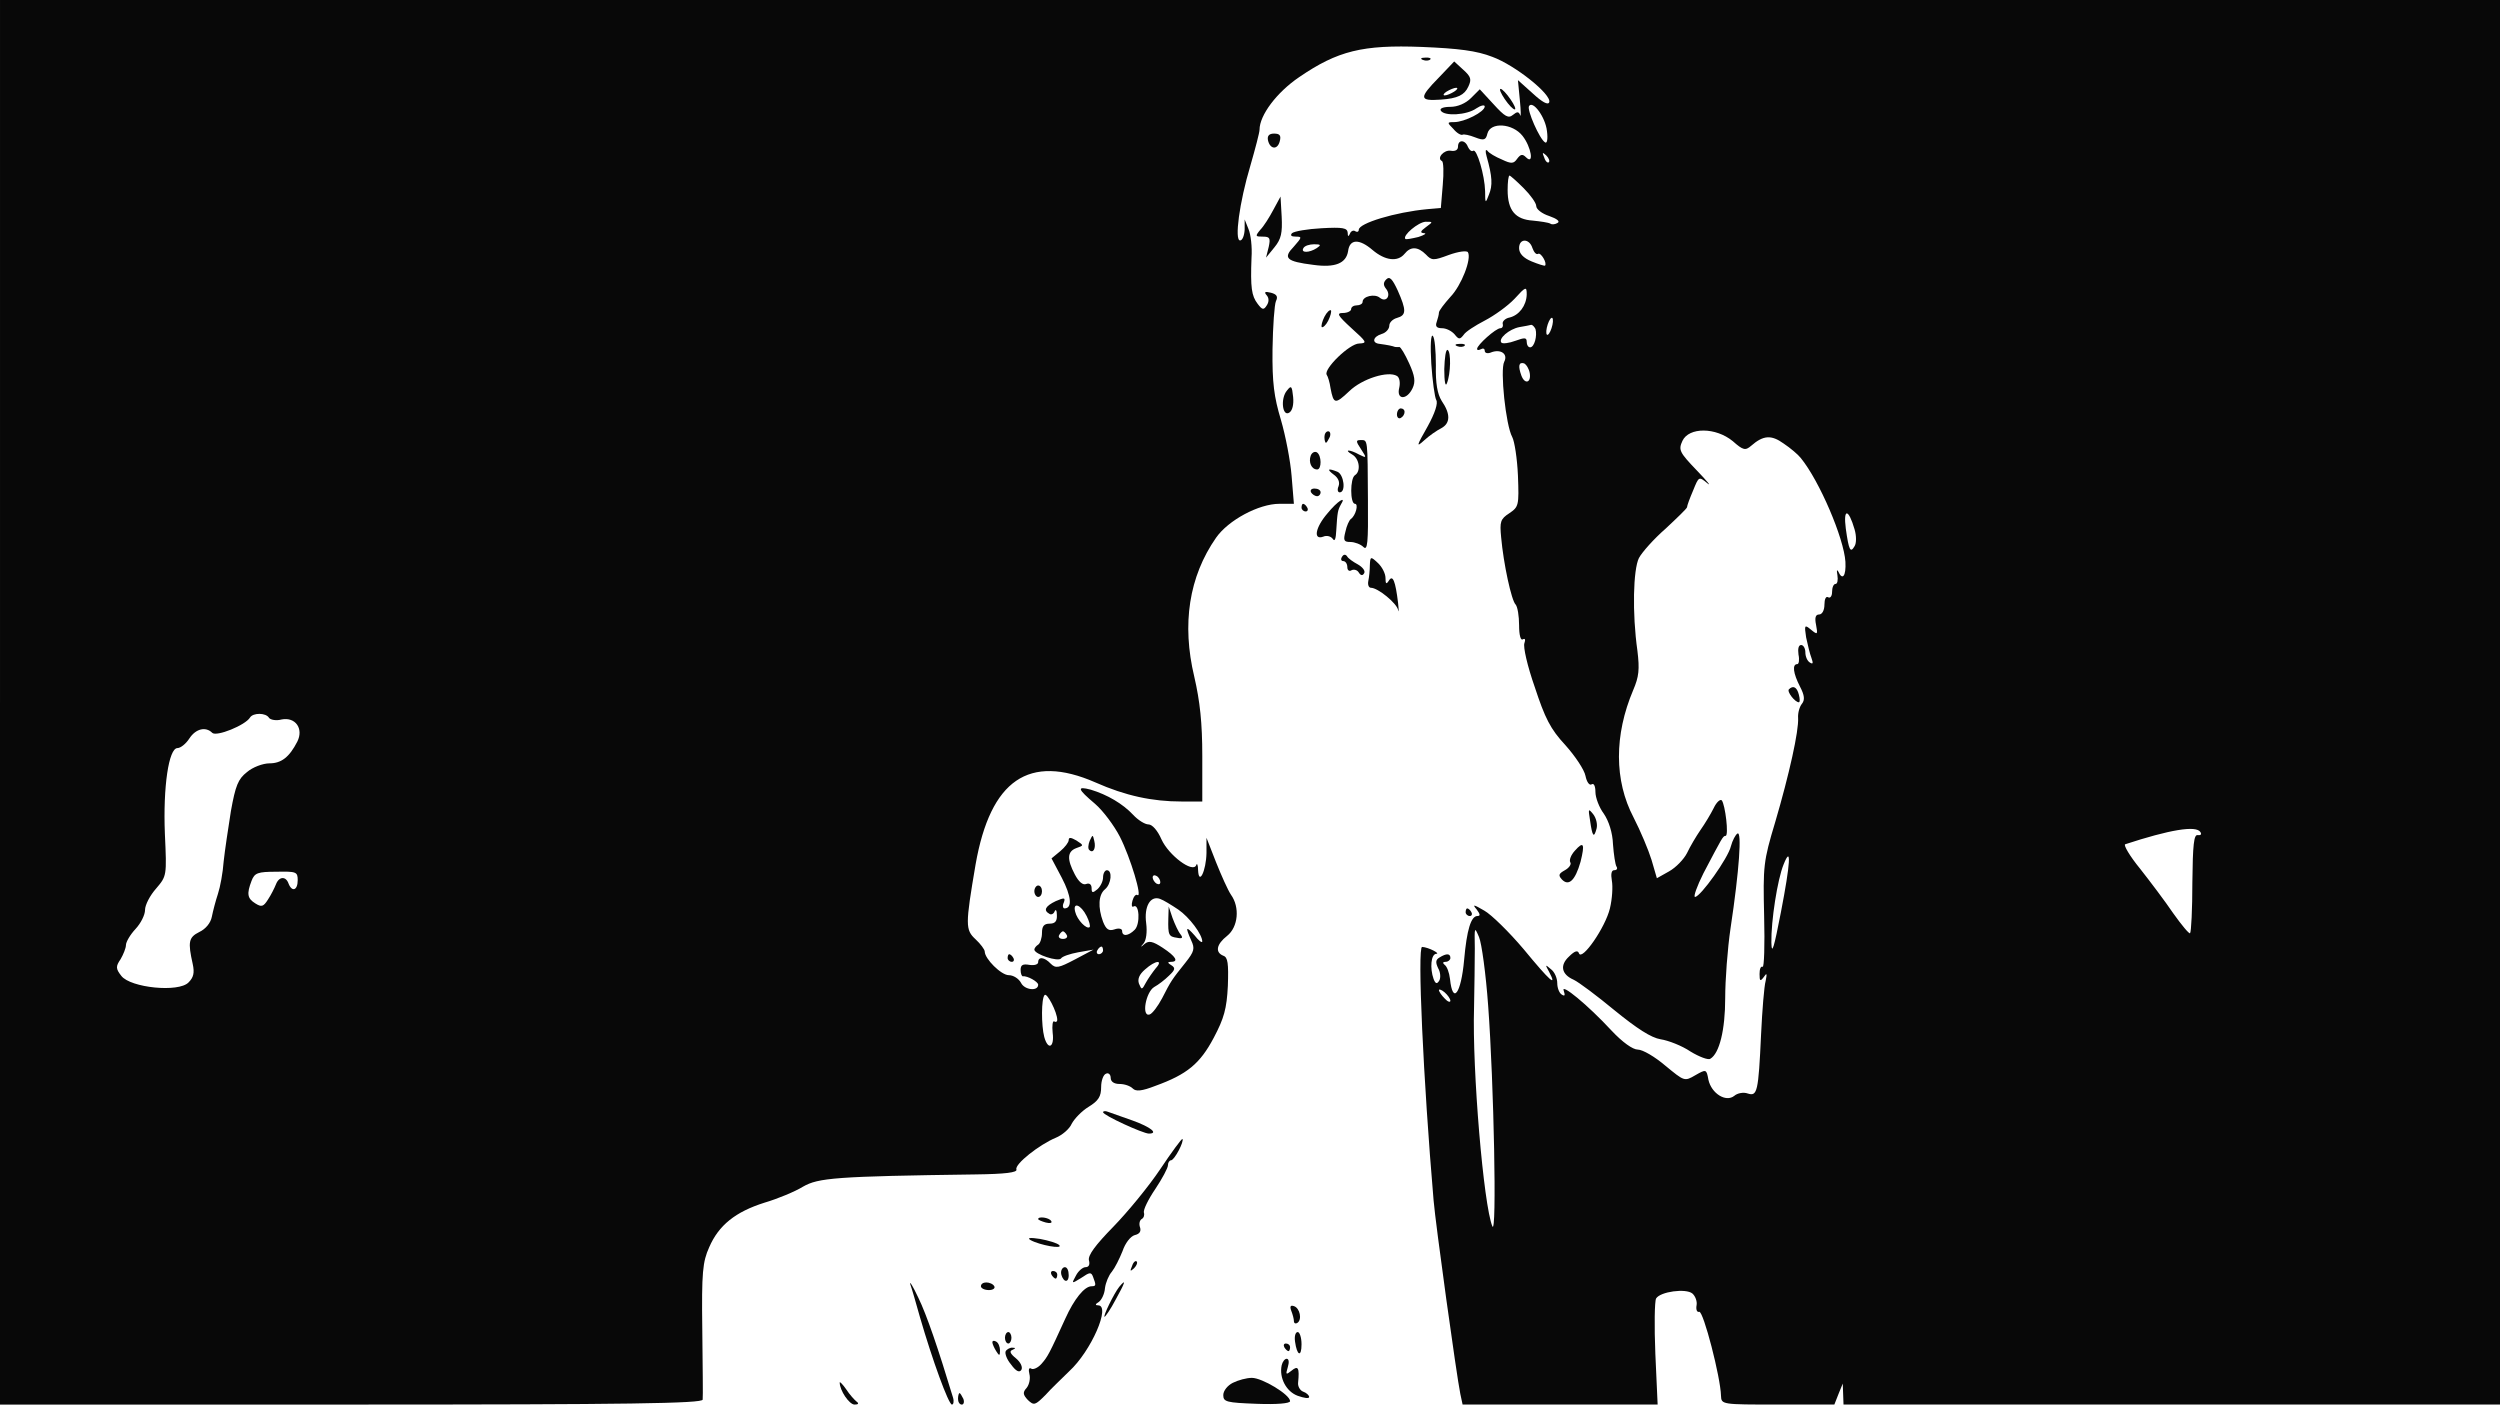 <?xml version="1.0" standalone="no"?>
<!DOCTYPE svg PUBLIC "-//W3C//DTD SVG 20010904//EN"
 "http://www.w3.org/TR/2001/REC-SVG-20010904/DTD/svg10.dtd">
<svg version="1.0" xmlns="http://www.w3.org/2000/svg"
 width="655pt" height="368pt" viewBox="0 0 655 368"
 preserveAspectRatio="xMidYMid meet">

<g transform="translate(0,368) scale(0.1,-0.1)"
fill="#080808" stroke="none">
<path d="M0 1840 l0 -1840 920 0 c729 0 920 3 921 13 1 6 0 89 -1 184 -2 150
1 177 18 215 25 58 69 93 145 117 34 10 80 29 101 42 40 23 85 27 452 32 78 1
110 5 107 13 -5 14 60 65 103 83 17 7 36 23 42 37 7 13 26 33 44 44 26 16 33
27 33 52 0 17 6 33 13 35 6 3 12 -2 12 -11 0 -10 9 -16 23 -16 13 0 28 -5 35
-12 8 -8 23 -7 59 7 83 30 117 58 153 126 27 51 34 76 37 136 2 59 0 75 -12
79 -22 9 -18 30 10 52 29 23 34 75 10 108 -8 12 -25 50 -39 85 l-25 64 0 -40
c-1 -47 -20 -86 -22 -45 0 14 -3 20 -5 13 -9 -21 -72 26 -91 68 -10 23 -24 39
-34 39 -9 0 -27 11 -40 25 -27 29 -68 53 -111 66 -38 10 -35 2 11 -37 21 -18
50 -57 65 -86 28 -55 60 -162 46 -153 -4 3 -10 -4 -13 -15 -3 -11 -2 -18 3
-15 15 9 18 -46 3 -61 -17 -17 -33 -18 -33 -3 0 6 -9 8 -20 4 -15 -5 -22 0
-30 20 -14 38 -12 71 5 85 17 14 20 50 5 50 -5 0 -10 -8 -10 -19 0 -10 -7 -24
-15 -31 -12 -10 -15 -10 -15 3 0 10 -6 14 -14 11 -9 -4 -20 6 -30 25 -21 40
-20 60 4 69 20 7 20 7 0 20 -14 8 -20 9 -20 1 0 -6 -10 -19 -22 -29 l-23 -19
27 -51 c25 -48 28 -80 7 -80 -4 0 -6 7 -2 15 5 13 2 14 -21 4 -27 -13 -33 -24
-17 -33 5 -4 12 0 14 6 3 7 6 3 6 -9 1 -17 -5 -23 -19 -23 -15 0 -20 -7 -20
-24 0 -14 -5 -28 -10 -31 -5 -3 -10 -9 -10 -13 0 -12 63 -33 70 -23 3 5 23 12
45 16 l40 7 -49 -26 c-42 -22 -50 -24 -63 -11 -17 18 -33 19 -33 4 0 -6 -10
-9 -23 -7 -17 3 -23 0 -23 -13 0 -10 3 -17 6 -17 11 2 40 -14 40 -22 0 -18
-36 -14 -45 5 -6 11 -20 20 -32 20 -20 0 -63 43 -63 62 0 5 -11 20 -24 32 -27
25 -27 37 0 196 39 222 140 291 314 215 79 -35 149 -50 226 -50 l54 0 0 119
c0 87 -6 143 -21 208 -33 138 -14 262 57 364 32 46 112 89 166 89 l38 0 -6 73
c-3 39 -16 106 -28 147 -18 60 -23 97 -22 185 1 61 5 117 9 126 6 12 2 18 -13
22 -16 4 -19 2 -11 -7 6 -7 6 -17 0 -26 -8 -13 -12 -12 -24 4 -16 21 -19 42
-16 121 2 28 -2 61 -8 75 l-10 25 0 -27 c-1 -16 -6 -28 -12 -28 -15 0 -2 99
27 196 13 45 24 87 24 94 0 38 45 98 104 138 101 69 166 85 321 79 97 -4 144
-10 185 -26 60 -22 156 -99 149 -119 -3 -8 -18 0 -43 23 l-39 35 5 -52 c3 -29
3 -47 1 -40 -4 10 -8 10 -19 1 -12 -10 -21 -5 -51 28 l-36 39 -23 -23 c-14
-14 -35 -23 -54 -23 -18 0 -29 -4 -25 -10 9 -15 68 -12 93 6 12 8 22 10 22 5
0 -14 -53 -41 -80 -41 -19 0 -19 -1 -2 -18 9 -11 20 -17 24 -15 3 2 18 -1 33
-7 23 -9 28 -7 32 10 8 31 66 27 92 -6 23 -29 31 -78 9 -56 -9 9 -14 8 -23 -4
-9 -13 -15 -14 -40 -2 -17 7 -34 17 -38 23 -5 5 -6 -1 -2 -15 15 -53 16 -76 6
-100 -9 -24 -10 -24 -10 9 -1 42 -22 112 -31 106 -5 -3 -10 2 -14 10 -7 19
-26 20 -26 1 0 -9 -7 -13 -19 -11 -18 3 -38 -20 -23 -27 4 -2 5 -30 2 -63 l-5
-60 -35 -3 c-85 -8 -180 -37 -180 -54 0 -5 -4 -7 -9 -4 -5 4 -12 0 -14 -6 -4
-9 -6 -8 -6 2 -1 13 -13 15 -68 12 -38 -2 -72 -8 -78 -13 -5 -6 -2 -9 10 -9
17 0 16 -2 -5 -26 -29 -30 -21 -39 51 -48 57 -8 86 4 91 36 4 32 29 33 64 3
33 -28 66 -32 84 -10 16 20 35 19 56 -2 15 -16 20 -16 60 -1 25 9 47 12 50 7
10 -17 -17 -87 -46 -117 -16 -18 -30 -36 -30 -41 0 -5 -3 -16 -6 -25 -4 -11 0
-16 14 -16 11 0 25 -7 33 -16 11 -14 14 -14 24 -1 5 8 30 24 55 37 25 13 60
38 78 57 30 33 32 33 32 11 -1 -29 -20 -54 -45 -60 -11 -2 -19 -10 -18 -16 2
-7 -1 -12 -6 -12 -12 0 -61 -44 -61 -54 0 -4 4 -4 10 -1 5 3 10 2 10 -4 0 -6
7 -8 15 -5 26 11 47 -3 36 -24 -11 -21 4 -166 21 -197 6 -11 13 -56 15 -101 3
-79 2 -82 -23 -99 -23 -15 -25 -22 -21 -63 6 -68 27 -166 38 -176 5 -6 9 -30
9 -54 0 -26 4 -41 10 -37 6 3 7 -1 4 -10 -4 -9 8 -61 27 -115 27 -82 41 -110
80 -152 26 -29 50 -65 53 -81 3 -15 10 -26 16 -22 6 4 10 -5 10 -20 0 -15 10
-41 22 -57 13 -19 23 -50 24 -80 2 -27 6 -53 9 -58 4 -6 1 -10 -6 -10 -7 0 -9
-10 -6 -27 3 -16 1 -48 -5 -73 -12 -50 -73 -138 -81 -118 -3 9 -11 7 -26 -8
-25 -23 -20 -47 12 -61 13 -6 61 -42 107 -80 59 -48 96 -72 121 -76 20 -3 56
-17 78 -32 23 -14 47 -23 52 -19 24 14 39 76 39 159 0 47 6 129 14 183 23 152
30 256 18 248 -5 -3 -13 -18 -17 -33 -7 -31 -80 -133 -94 -133 -5 0 5 28 22
62 49 93 51 98 58 98 9 0 -1 82 -10 93 -4 4 -14 -5 -21 -20 -8 -16 -23 -41
-35 -58 -11 -16 -27 -43 -35 -60 -8 -16 -29 -38 -47 -48 l-32 -18 -14 48 c-8
26 -29 76 -47 111 -51 97 -51 216 -1 334 15 35 17 54 11 103 -14 99 -11 213 4
243 8 15 39 50 70 77 30 28 56 53 56 56 0 4 7 23 16 44 15 37 15 37 37 19 12
-10 0 5 -27 33 -46 48 -49 54 -38 78 17 36 87 36 132 -1 27 -24 33 -25 48 -12
32 28 53 29 85 6 18 -12 38 -29 45 -38 49 -60 113 -210 117 -272 2 -38 -8 -50
-19 -25 -4 6 -4 2 -2 -10 2 -13 0 -23 -5 -23 -5 0 -9 -9 -9 -21 0 -11 -5 -17
-10 -14 -6 4 -10 -5 -10 -19 0 -15 -6 -26 -14 -26 -9 0 -12 -8 -8 -27 5 -26 4
-27 -13 -13 -17 14 -18 13 -13 -20 4 -19 10 -44 14 -54 5 -14 4 -17 -4 -12 -7
4 -12 16 -12 27 0 10 -5 19 -11 19 -7 0 -9 -10 -7 -25 3 -14 1 -25 -3 -25 -14
0 -11 -24 7 -59 12 -23 13 -35 5 -45 -6 -7 -11 -24 -10 -37 2 -34 -23 -147
-60 -273 -31 -103 -32 -115 -29 -246 2 -76 0 -136 -4 -133 -5 2 -8 -6 -8 -19
0 -19 2 -20 11 -8 8 12 9 10 5 -10 -4 -14 -9 -77 -12 -140 -7 -152 -10 -163
-35 -155 -11 4 -27 1 -35 -6 -22 -18 -60 6 -68 42 -5 28 -6 28 -34 12 -29 -17
-29 -16 -79 25 -27 23 -59 42 -72 42 -13 0 -40 19 -69 50 -62 67 -134 126
-125 104 4 -12 3 -15 -5 -10 -7 4 -12 18 -12 30 0 13 -7 30 -17 37 -15 13 -15
12 -4 -8 21 -40 3 -25 -67 60 -38 45 -85 91 -103 101 -29 17 -32 17 -20 3 9
-12 10 -17 2 -17 -17 0 -28 -36 -35 -115 -8 -89 -30 -118 -37 -50 -2 17 -8 33
-14 37 -6 5 -5 8 3 8 6 0 12 5 12 10 0 12 -10 13 -29 1 -10 -6 -10 -13 -3 -28
6 -10 7 -25 3 -32 -6 -10 -10 -9 -15 4 -10 28 -7 65 7 66 12 0 -20 17 -37 18
-13 1 3 -349 30 -664 5 -61 60 -458 70 -507 l6 -28 255 0 256 0 -6 133 c-3 73
-2 138 2 145 11 18 78 27 95 13 8 -7 13 -21 11 -31 -2 -11 1 -19 7 -17 11 2
56 -172 57 -220 1 -23 2 -23 149 -23 l148 0 11 28 11 27 1 -27 1 -28 860 0
860 0 0 1840 0 1840 -3275 0 -3275 0 0 -1840z m4053 1497 c3 -22 0 -34 -5 -30
-14 8 -48 85 -42 95 10 16 43 -29 47 -65z m5 -82 c-3 -3 -9 2 -12 12 -6 14 -5
15 5 6 7 -7 10 -15 7 -18z m-66 -68 c18 -18 33 -39 33 -47 0 -8 15 -20 34 -26
20 -7 29 -14 22 -18 -6 -4 -15 -5 -19 -2 -5 3 -26 6 -46 8 -46 3 -66 27 -66
80 0 21 2 38 5 38 2 0 19 -15 37 -33z m-256 -102 c-15 -11 -16 -15 -5 -16 8 0
1 -5 -15 -10 -17 -4 -32 -7 -34 -5 -8 9 34 44 53 45 20 0 20 0 1 -14z m279
-55 c4 -11 10 -18 15 -15 7 4 24 -24 18 -31 -2 -1 -18 4 -35 11 -22 9 -33 21
-33 35 0 26 27 26 35 0z m-565 0 c-20 -13 -43 -13 -35 0 3 6 16 10 28 10 18 0
19 -2 7 -10z m615 -210 c-4 -12 -9 -19 -12 -17 -3 3 -2 15 2 27 4 12 9 19 12
17 3 -3 2 -15 -2 -27z m-42 -2 c5 -18 -3 -48 -14 -48 -5 0 -9 6 -9 14 0 12 -5
12 -30 3 -16 -6 -32 -8 -36 -5 -10 10 20 36 47 41 13 2 27 5 31 6 3 0 8 -5 11
-11z m-15 -116 c4 -25 -13 -30 -22 -6 -9 25 -7 36 7 32 6 -3 13 -14 15 -26z
m851 -409 c5 -17 5 -36 0 -44 -11 -19 -15 -11 -23 46 -7 54 7 53 23 -2z
m-4154 -494 c4 -5 19 -8 33 -4 36 7 58 -24 41 -58 -21 -41 -42 -57 -73 -57
-17 0 -44 -10 -59 -23 -23 -18 -30 -35 -42 -102 -7 -44 -16 -104 -19 -132 -2
-29 -9 -67 -15 -85 -6 -18 -13 -45 -16 -60 -3 -16 -16 -32 -33 -40 -28 -14
-30 -26 -17 -84 5 -23 2 -35 -11 -48 -26 -27 -152 -14 -176 17 -15 19 -15 25
-2 44 7 12 14 29 14 37 0 8 11 27 25 42 14 15 25 37 25 50 0 13 13 38 29 56
28 33 28 33 23 143 -5 123 10 225 33 225 8 0 22 11 31 25 17 26 43 32 60 15
11 -11 87 20 99 40 8 13 42 13 50 -1z m5060 -299 c4 -6 1 -9 -7 -8 -10 2 -13
-25 -14 -124 0 -70 -3 -130 -6 -133 -2 -3 -22 21 -44 52 -21 31 -61 84 -87
117 -27 33 -44 62 -39 64 116 38 186 50 197 32z m-1099 -210 c-18 -93 -24
-114 -25 -80 -1 57 16 166 32 205 21 53 18 4 -7 -125z m-3886 84 c0 -27 -15
-32 -24 -9 -7 20 -25 19 -33 -2 -4 -10 -13 -28 -21 -40 -12 -19 -17 -20 -33
-10 -21 13 -23 25 -10 59 8 21 16 24 65 24 52 1 56 0 56 -22z m2260 -5 c0 -6
-4 -7 -10 -4 -5 3 -10 11 -10 16 0 6 5 7 10 4 6 -3 10 -11 10 -16z m47 -72
c29 -20 63 -65 63 -84 -1 -4 -10 3 -20 16 -23 26 -25 23 -9 -13 10 -21 8 -29
-15 -58 -36 -45 -38 -48 -61 -93 -11 -21 -26 -41 -33 -43 -22 -7 -10 59 12 72
11 6 28 19 39 30 16 15 17 20 6 27 -10 6 -11 9 -1 9 21 0 13 14 -22 37 -26 17
-36 19 -47 10 -11 -10 -12 -9 -3 1 7 8 10 30 7 53 -6 44 11 73 36 64 9 -3 30
-16 48 -28z m-240 -17 c7 -14 10 -26 8 -29 -8 -7 -33 19 -38 40 -7 27 15 19
30 -11z m1052 -235 c15 -203 23 -606 11 -578 -23 55 -53 410 -48 573 1 52 2
122 2 155 -1 57 -1 58 11 30 7 -16 18 -97 24 -180z m-1104 185 c3 -5 -1 -10
-10 -10 -9 0 -13 5 -10 10 3 6 8 10 10 10 2 0 7 -4 10 -10z m95 -40 c0 -5 -5
-10 -11 -10 -5 0 -7 5 -4 10 3 6 8 10 11 10 2 0 4 -4 4 -10z m138 -47 c-8 -10
-20 -27 -26 -38 -10 -19 -11 -19 -18 -2 -4 12 1 24 16 37 28 25 49 26 28 3z
m772 -85 c0 -5 -7 -3 -15 6 -8 8 -15 18 -15 22 0 3 7 1 15 -6 8 -7 15 -17 15
-22z m-1030 -50 c0 -5 -4 -7 -8 -4 -4 2 -6 -11 -4 -30 5 -38 -12 -47 -22 -11
-8 30 -8 102 1 110 6 7 33 -45 33 -65z"/>
<path d="M3061 1273 c-1 -43 1 -47 23 -50 14 -3 16 0 9 9 -6 7 -15 27 -21 43
l-10 30 -1 -32z"/>
<path d="M3728 3523 c7 -3 16 -2 19 1 4 3 -2 6 -13 5 -11 0 -14 -3 -6 -6z"/>
<path d="M3770 3477 c-53 -54 -52 -62 5 -58 44 3 62 12 72 34 9 19 7 26 -13
44 l-24 22 -40 -42z m40 -37 c-8 -5 -19 -10 -25 -10 -5 0 -3 5 5 10 8 5 20 10
25 10 6 0 3 -5 -5 -10z"/>
<path d="M3930 3445 c0 -5 9 -21 20 -35 11 -14 20 -20 20 -15 0 6 -9 21 -20
35 -11 14 -20 21 -20 15z"/>
<path d="M3322 3313 c5 -24 25 -27 31 -3 4 15 0 20 -15 20 -13 0 -18 -6 -16
-17z"/>
<path d="M3336 3130 c-10 -19 -25 -43 -34 -52 -14 -17 -13 -18 7 -18 18 0 20
-4 15 -27 l-7 -28 22 27 c18 22 21 38 19 80 l-3 53 -19 -35z"/>
<path d="M3632 2948 c-8 -8 -8 -15 -1 -24 15 -18 1 -38 -16 -24 -13 11 -45 4
-45 -11 0 -5 -7 -9 -15 -9 -8 0 -15 -4 -15 -10 0 -5 -10 -10 -21 -10 -18 0
-15 -6 22 -40 40 -36 42 -39 20 -40 -25 0 -94 -67 -85 -82 3 -4 8 -20 10 -35
8 -42 12 -43 49 -8 34 33 102 54 125 40 7 -4 9 -18 6 -31 -8 -32 20 -33 35 -1
8 17 6 32 -9 65 -11 24 -22 43 -26 43 -3 -1 -8 0 -11 0 -3 1 -9 3 -15 4 -5 1
-17 3 -25 4 -22 2 -18 19 5 26 11 3 20 13 20 22 0 8 9 17 20 20 25 7 25 20 2
72 -14 30 -21 38 -30 29z"/>
<path d="M3470 2850 c-6 -12 -9 -24 -7 -27 3 -2 11 5 17 17 6 12 9 24 7 27 -3
2 -11 -5 -17 -17z"/>
<path d="M3750 2727 c3 -45 9 -88 13 -95 5 -8 -3 -34 -23 -70 -29 -51 -30 -55
-9 -36 13 12 33 26 45 32 24 13 25 37 1 72 -11 18 -16 45 -15 93 0 38 -3 72
-8 77 -5 5 -7 -24 -4 -73z"/>
<path d="M3818 2773 c7 -3 16 -2 19 1 4 3 -2 6 -13 5 -11 0 -14 -3 -6 -6z"/>
<path d="M3784 2713 c0 -33 3 -48 7 -37 10 25 11 82 2 87 -5 3 -8 -20 -9 -50z"/>
<path d="M3372 2657 c-18 -21 -12 -70 6 -58 8 5 12 21 10 41 -3 29 -5 31 -16
17z"/>
<path d="M3660 2594 c0 -8 5 -12 10 -9 6 3 10 10 10 16 0 5 -4 9 -10 9 -5 0
-10 -7 -10 -16z"/>
<path d="M3470 2535 c0 -8 2 -15 4 -15 2 0 6 7 10 15 3 8 1 15 -4 15 -6 0 -10
-7 -10 -15z"/>
<path d="M3566 2503 c15 -23 15 -24 -5 -14 -25 14 -42 14 -18 0 19 -11 23 -44
7 -54 -13 -8 -13 -75 0 -75 10 0 2 -31 -11 -40 -4 -3 -11 -18 -14 -33 -6 -23
-4 -27 13 -27 11 0 27 -6 34 -13 11 -11 13 10 12 122 -1 163 0 158 -19 158
-13 0 -13 -3 1 -24z"/>
<path d="M3434 2486 c-6 -17 2 -36 17 -36 12 0 12 37 -1 45 -6 3 -13 -1 -16
-9z"/>
<path d="M3495 2436 c11 -8 16 -19 12 -30 -4 -9 -2 -16 3 -16 17 0 11 47 -6
54 -25 10 -29 7 -9 -8z"/>
<path d="M3435 2390 c3 -5 10 -10 16 -10 5 0 9 5 9 10 0 6 -7 10 -16 10 -8 0
-12 -4 -9 -10z"/>
<path d="M3478 2335 c-32 -37 -38 -71 -11 -61 9 4 20 1 25 -6 5 -8 8 0 9 22 3
49 4 53 12 68 16 25 -9 9 -35 -23z"/>
<path d="M3410 2350 c0 -5 5 -10 11 -10 5 0 7 5 4 10 -3 6 -8 10 -11 10 -2 0
-4 -4 -4 -10z"/>
<path d="M3516 2221 c-4 -6 -2 -11 3 -11 6 0 11 -7 11 -16 0 -8 5 -12 11 -8 6
3 15 1 19 -6 5 -8 10 -9 14 -2 4 6 -4 16 -16 23 -13 7 -26 16 -29 22 -4 5 -9
5 -13 -2z"/>
<path d="M3589 2199 c0 -13 -2 -32 -4 -41 -2 -10 1 -18 7 -18 18 0 67 -40 71
-58 2 -9 2 -1 0 18 -7 58 -14 75 -24 59 -7 -11 -9 -9 -9 7 0 11 -9 29 -20 39
-19 18 -20 17 -21 -6z"/>
<path d="M4687 1874 c-6 -6 16 -34 26 -34 3 0 3 9 0 20 -5 20 -15 25 -26 14z"/>
<path d="M4166 1530 c6 -42 10 -47 17 -21 3 11 -1 28 -9 38 -13 16 -13 14 -8
-17z"/>
<path d="M2855 1477 c-4 -10 -5 -21 -1 -24 10 -10 18 4 13 24 -4 17 -4 17 -12
0z"/>
<path d="M4126 1451 c-10 -11 -15 -24 -12 -30 4 -5 -3 -15 -14 -21 -16 -9 -18
-13 -8 -24 18 -19 35 -3 49 46 12 48 8 55 -15 29z"/>
<path d="M2710 1345 c0 -8 5 -15 10 -15 6 0 10 7 10 15 0 8 -4 15 -10 15 -5 0
-10 -7 -10 -15z"/>
<path d="M3840 1290 c0 -5 5 -10 11 -10 5 0 7 5 4 10 -3 6 -8 10 -11 10 -2 0
-4 -4 -4 -10z"/>
<path d="M2640 1170 c0 -5 5 -10 11 -10 5 0 7 5 4 10 -3 6 -8 10 -11 10 -2 0
-4 -4 -4 -10z"/>
<path d="M2890 766 c0 -8 105 -56 120 -56 26 0 5 17 -42 34 -29 10 -59 21 -65
23 -7 3 -13 2 -13 -1z"/>
<path d="M3040 617 c-30 -45 -86 -113 -123 -151 -47 -48 -67 -75 -64 -88 3
-11 0 -18 -9 -18 -7 0 -19 -10 -25 -22 -12 -22 -12 -22 14 -6 22 15 26 16 31
2 8 -21 8 -24 -4 -24 -19 0 -46 -34 -69 -85 -42 -92 -46 -100 -63 -119 -9 -10
-21 -15 -26 -12 -6 4 -8 -2 -5 -14 3 -11 0 -27 -7 -36 -11 -12 -10 -18 3 -32
16 -15 19 -14 46 13 15 17 44 44 62 62 58 53 110 173 76 173 -8 0 -8 3 2 9 7
5 15 21 16 36 2 15 10 34 18 43 8 10 20 34 28 54 7 21 21 39 32 42 13 3 17 10
14 20 -3 8 -2 18 4 22 6 3 8 11 6 17 -2 7 11 34 30 62 18 27 33 55 33 62 0 7
4 13 8 13 9 0 35 50 30 56 -2 1 -28 -34 -58 -79z"/>
<path d="M2720 486 c0 -2 9 -6 20 -9 11 -3 18 -1 14 4 -5 9 -34 13 -34 5z"/>
<path d="M2700 431 c23 -13 87 -25 75 -13 -5 5 -28 12 -50 16 -26 4 -35 3 -25
-3z"/>
<path d="M2966 363 c-6 -14 -5 -15 5 -6 7 7 10 15 7 18 -3 3 -9 -2 -12 -12z"/>
<path d="M2780 346 c0 -8 5 -18 10 -21 6 -3 10 3 10 14 0 12 -4 21 -10 21 -5
0 -10 -6 -10 -14z"/>
<path d="M2755 340 c3 -5 8 -10 11 -10 2 0 4 5 4 10 0 6 -5 10 -11 10 -5 0 -7
-4 -4 -10z"/>
<path d="M2385 315 c4 -11 15 -49 25 -85 33 -114 75 -229 84 -230 4 0 6 8 3
18 -39 129 -69 217 -91 262 -14 30 -24 46 -21 35z"/>
<path d="M2570 310 c0 -5 9 -10 21 -10 11 0 17 5 14 10 -3 6 -13 10 -21 10 -8
0 -14 -4 -14 -10z"/>
<path d="M2932 308 c-14 -18 -43 -78 -38 -78 2 0 16 20 29 45 25 45 29 57 9
33z"/>
<path d="M3383 246 c4 -10 7 -22 7 -27 0 -6 4 -8 9 -5 13 8 7 39 -9 44 -9 3
-11 -1 -7 -12z"/>
<path d="M2633 175 c0 -8 4 -15 9 -15 4 0 8 7 8 15 0 8 -4 15 -8 15 -5 0 -9
-7 -9 -15z"/>
<path d="M3393 165 c5 -37 17 -42 17 -7 0 18 -5 32 -10 32 -6 0 -9 -11 -7 -25z"/>
<path d="M2600 163 c0 -4 5 -15 10 -23 8 -13 10 -13 10 2 0 9 -4 20 -10 23 -5
3 -10 3 -10 -2z"/>
<path d="M3365 150 c3 -5 8 -10 11 -10 2 0 4 5 4 10 0 6 -5 10 -11 10 -5 0 -7
-4 -4 -10z"/>
<path d="M2635 140 c-3 -6 3 -22 14 -35 13 -18 22 -22 27 -14 4 7 -2 20 -14
30 -15 12 -18 19 -10 22 9 4 10 6 1 6 -6 1 -15 -4 -18 -9z"/>
<path d="M3358 103 c-7 -33 12 -69 42 -80 17 -6 30 -8 30 -3 0 4 -7 11 -16 14
-8 3 -14 14 -13 23 4 40 0 46 -17 32 -15 -12 -16 -11 -10 9 4 13 3 22 -3 22
-5 0 -11 -8 -13 -17z"/>
<path d="M3230 57 c-14 -7 -25 -21 -25 -32 0 -18 8 -20 88 -23 53 -2 87 1 87
7 0 17 -73 61 -100 61 -14 0 -36 -6 -50 -13z"/>
<path d="M2200 58 c0 -21 25 -58 39 -58 10 0 12 3 5 8 -5 4 -18 18 -27 32 -9
13 -17 21 -17 18z"/>
<path d="M2510 15 c0 -8 4 -15 10 -15 5 0 7 7 4 15 -4 8 -8 15 -10 15 -2 0 -4
-7 -4 -15z"/>
</g>
</svg>
